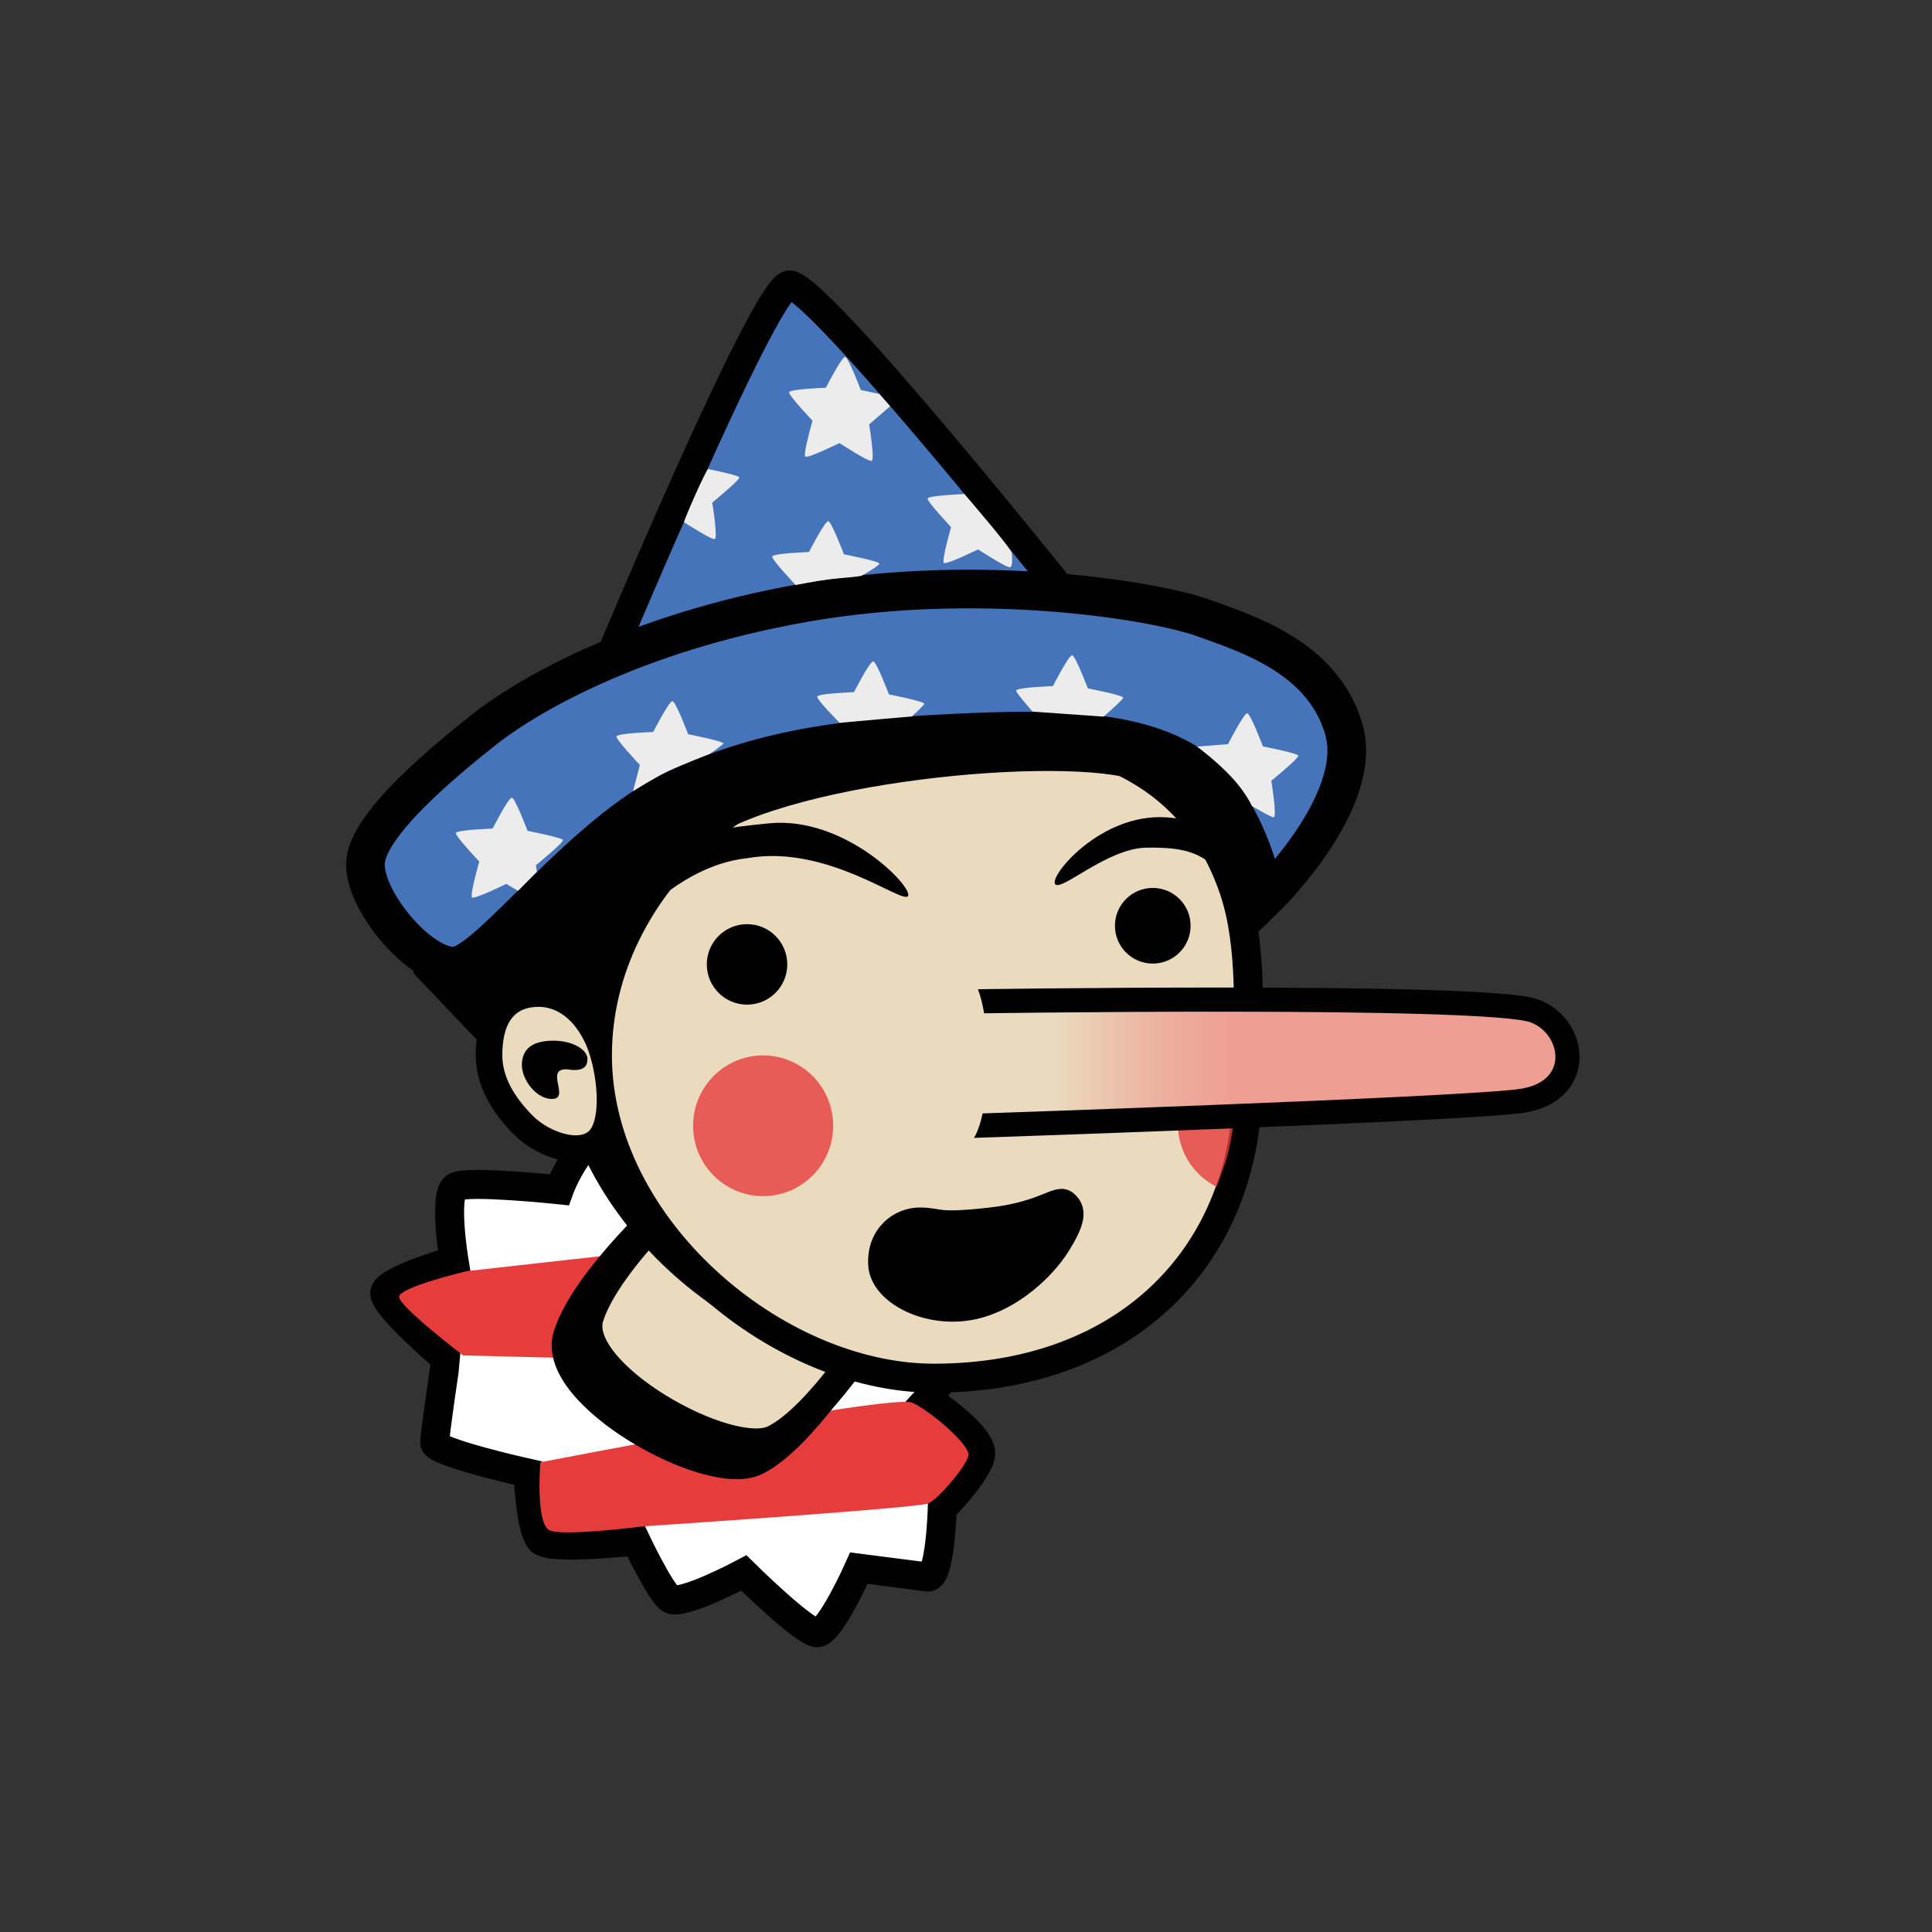 <?xml version="1.0" encoding="utf-8"?>
<!-- Generator: Adobe Illustrator 16.0.0, SVG Export Plug-In . SVG Version: 6.00 Build 0)  -->
<!DOCTYPE svg PUBLIC "-//W3C//DTD SVG 1.1//EN" "http://www.w3.org/Graphics/SVG/1.1/DTD/svg11.dtd">
<svg version="1.1" id="Layer_1" xmlns="http://www.w3.org/2000/svg" xmlns:xlink="http://www.w3.org/1999/xlink" x="0px" y="0px"
	 width="100px" height="100px" viewBox="0 0 100 100" enable-background="new 0 0 100 100" xml:space="preserve">
<rect x="0" y="0" width="100" height="100" fill="#333333" stroke="none"/>
<path fill="#FFFFFF" stroke="#010101" stroke-width="1.5" stroke-miterlimit="10" d="M32.637,57.928
	c-2.459,0.197-3.693,3.655-3.693,3.655s-4.683-0.494-5.35-0.161S23.5,65.25,23.5,65.25s-3.503,0.982-3.585,1.658
	s3.168,3.426,3.168,3.426S22.5,74.206,22.5,74.687s4.833,1.563,4.833,1.563s0.105,3,0.678,3.5s4.905,0.006,4.905,0.006
	s1.221,2.578,1.763,2.994s3.821-1.333,3.821-1.333s3.131,3.095,3.798,3.095s2.16-3.345,2.16-3.345s2.904,0.375,3.557,0.458
	s0.756-3.541,0.756-3.541s1.736-1.726,1.979-2.726s-2.736-2.946-2.736-2.946s1.786-1.948,0.758-2.828S35.096,57.73,32.637,57.928z"
	/>
<path fill="#E63D3C" d="M27.969,75.687c0,0-0.26,3.159,0.475,3.521C29.117,79.54,33.333,79,33.333,79s14.198-0.938,14.729-1.188
	s1.938-1.906,2.062-2.469s-2.148-2.446-2.926-2.746C46.083,72.167,27.969,75.687,27.969,75.687z"/>
<path fill="#E63D3C" d="M33.5,64.75l-9.334,1.042c0,0-3.51,0.833-3.51,1.333s3.312,3.031,3.312,3.031L31,70.334l2.334-2.75
	L33.5,64.75z"/>
<path fill="#EAD9C2" stroke="#010101" stroke-width="1.75" stroke-miterlimit="10" d="M35,62.167c0,0-4.583,4.083-5.5,7
	s7.25,7.5,9.583,6.333s5.222-5.833,5.222-5.833L35,62.167z"/>
<path fill="#EADBBE" stroke="#010101" stroke-width="1.5" stroke-miterlimit="10" d="M36,61.167c0,0-4.583,4.083-5.5,7
	s7.25,7.5,9.583,6.333s5.222-5.833,5.222-5.833L36,61.167z"/>
<path fill="#4574BA" stroke="#010101" stroke-width="1.5" stroke-miterlimit="10" d="M31.333,34.583c0,0,8.167-19.583,9.5-19.833
	s14.75,16.583,14.75,16.583L31.333,34.583z"/>
<path fill="#010101" stroke="#010101" stroke-width="1.25" stroke-miterlimit="10" d="M63.09,55c0,8.881-6.193,15.334-16.25,15.334
	c-8.208,0-17.412-7.824-17.412-16.707c0-8.882,8.514-16.293,18.562-16.684c8.447-0.329,12.738,3.177,14.39,8.141
	C63.373,48.062,63.09,51.668,63.09,55z"/>
<path fill="#EAD9C2" stroke="#010101" stroke-width="2" stroke-miterlimit="10" d="M30.625,53.812c-0.562-1.188-1.562-2.188-3-2.062
	s-2.001,1.253-2,2.878c0.001,1.231,0.667,2.353,1.667,3.372c1,1.02,3.021,1.668,3.646,0.562S31.188,55,30.625,53.812z"/>
<path fill="#EADBBE" stroke="#010101" stroke-width="1.5" stroke-miterlimit="10" d="M64.584,56c0,8.882-6.193,15.334-16.25,15.334
	c-8.208,0-17.411-7.824-17.411-16.706c0-8.883,8.514-16.294,18.562-16.685c8.447-0.329,12.738,3.177,14.391,8.141
	C64.866,49.062,64.584,52.669,64.584,56z"/>
<path fill="#EADBBE" stroke="#010101" stroke-width="0.75" stroke-miterlimit="10" d="M30.625,53.812
	c-0.562-1.188-1.562-2.188-3-2.062s-2.001,1.253-2,2.878c0.001,1.23,0.667,2.353,1.667,3.372s3.021,1.668,3.646,0.562
	S31.188,55,30.625,53.812z"/>
<path fill="#010101" d="M30.406,54.812c0,0.396-0.213,0.623-0.859,0.561c-1.485-0.248-0.047,1.408-0.891,1.502
	s-1.704-1.005-1.642-1.854s0.692-1.156,1.642-1.156S30.406,54.312,30.406,54.812z"/>
<path fill="#010101" stroke="#010101" stroke-width="1.5" stroke-miterlimit="10" d="M31.553,42.61
	c2.527-1.333,4.833-1.842,8.5-2.837s8.749-1.663,11.333-1.829c2.584-0.167,7.668,0.583,9.334,1.25s3.916,3.167,3.916,3.167
	s1.416,1.417,1.5,2.167s0.133,1.184-1.307,1.408c-0.955,0.148-2.354-4.52-5.414-6.102S41,39.5,36.167,42.917
	c-3.048,2.155-4.23,4.905-4.833,7.089c-0.353,1.278-0.906,2.583-0.906,2.583s-1.556-1.548-2.484-1.548s-3.068,1.896-3.068,1.896
	l-2.792-2.932C22.083,50.006,29.026,43.943,31.553,42.61z"/>
<path fill="#4574BA" stroke="#010101" stroke-width="2" stroke-miterlimit="10" d="M23.583,50c-1.75,0.167-4.75-3.333-4.667-5.333
	s4.163-5.34,6.163-6.923s7.554-4.978,16.638-6.561s18.115-0.093,20.591,0.809c2.206,0.803,6.166,2.009,7.25,5.759
	c1.083,3.75-4.068,8.742-4.068,8.742s-0.823-4.742-3.656-6.742c-2.834-2-7.183-2.057-12.35-1.807S39.833,38.583,35,40.833
	S25.333,49.833,23.583,50z"/>
<circle fill="#010101" stroke="#010101" stroke-width="0.5" stroke-miterlimit="10" cx="38.667" cy="49.917" r="1.833"/>
<circle fill="#010101" stroke="#010101" stroke-width="0.25" stroke-miterlimit="10" cx="59.667" cy="47.917" r="1.833"/>
<path fill="#010101" stroke="#010101" stroke-miterlimit="10" d="M45.437,65.458C45.354,63.875,46.521,63,47.604,63
	s0.749,0.333,3.666,0s3.455-1.316,4-0.833s0.356,1.151-0.386,2.34s-2.426,2.811-4.416,3.271
	C48.062,68.333,45.52,67.041,45.437,65.458z"/>
<ellipse opacity="0.8" fill="#E63D3C" cx="39.5" cy="58.27" rx="3.625" ry="3.642"/>
<path opacity="0.8" fill="#E63D3C" d="M62.957,61.422c-1.078-0.547-1.848-1.619-1.975-2.882c-0.013-0.122,1.012-0.079,1.012-0.079
	l1.824-0.084c0,0-0.184,1.188-0.371,1.725S62.989,61.438,62.957,61.422z"/>
<linearGradient id="SVGID_1_" gradientUnits="userSpaceOnUse" x1="49.781" y1="55.016" x2="81.132" y2="55.016">
	<stop  offset="0.152" style="stop-color:#EADBBE"/>
	<stop  offset="0.184" style="stop-color:#EBD3B8"/>
	<stop  offset="0.303" style="stop-color:#ECB6A3"/>
	<stop  offset="0.398" style="stop-color:#EDA597"/>
	<stop  offset="0.456" style="stop-color:#EE9E93"/>
</linearGradient>
<path fill="url(#SVGID_1_)" stroke="#010101" stroke-width="1.25" stroke-miterlimit="10" d="M49.781,51.839
	c0,0,27.136-0.425,29.625,0.479c2.22,0.807,2.637,4.266-0.781,4.682c-3.734,0.455-28.844,1.293-28.844,1.293V51.839z"/>
<path fill="#EADBBE" d="M51.125,54.84c0,2.433-0.522,4.405-1.167,4.405c-0.1,0-1.197-0.048-1.29-0.138
	c-0.503-0.486-0.876-2.213-0.876-4.268c0-2.044,0.369-3.762,0.868-4.26c0.096-0.095,1.196-0.146,1.299-0.146
	C50.603,50.434,51.125,52.406,51.125,54.84z"/>
<path fill="#010101" d="M47,46.375c0.261-0.465-3.25-4.125-7.154-3.763c-2.406,0.223-3.715,0.51-5.224,0.841
	s-4.296,4.527-3.999,5.83c0.297,1.301,3.236-4.342,8.042-4.861C42.802,43.674,46.739,46.84,47,46.375z"/>
<path fill="#010101" d="M54.607,45.75c-0.262-0.465,2.381-3.643,5.727-3.447C62.746,42.444,65.25,44,65.25,44l-0.629,3.917
	c0,0,0.004-0.917-1.121-2.354s-2.127-1.719-4.166-1.688S54.869,46.215,54.607,45.75z"/>
<path fill="#EDECED" d="M43.742,18.474c0.171,0.011,0.812,1.712,0.812,1.712l0.96,0.206l0.559,0.637l-1.086,0.937
	c0,0,0.304,1.837,0.128,1.889c-0.175,0.052-1.663-0.922-1.663-0.922s-1.633,0.803-1.768,0.7c-0.134-0.102,0.371-1.856,0.371-1.856
	s-1.226-1.299-1.214-1.47c0.011-0.172,1.904-0.237,1.904-0.237S43.57,18.463,43.742,18.474z"/>
<path fill="#EDECED" d="M42.868,26.977c0.171,0.011,0.812,1.712,0.812,1.712s1.793,0.351,1.833,0.478
	c0.023,0.077-0.485,0.386-0.893,0.619c-0.128,0.074-0.972,0.109-1.699,0.199s-1.739,0.295-1.739,0.295s-1.226-1.299-1.214-1.47
	c0.011-0.172,1.904-0.237,1.904-0.237S42.696,26.965,42.868,26.977z"/>
<path fill="#EDECED" d="M36.66,24.279c0.443,0.09,1.571,0.328,1.604,0.432c0.039,0.128-1.399,1.302-1.399,1.302
	s0.304,1.837,0.128,1.889c-0.15,0.044-1.271-0.668-1.583-0.87C35.358,27,36.559,24.259,36.66,24.279z"/>
<path fill="#EDECED" d="M52.369,28.628c0.041,0.48,0.01,0.705-0.08,0.731c-0.176,0.052-1.664-0.922-1.664-0.922
	s-1.633,0.803-1.768,0.7c-0.134-0.102,0.371-1.856,0.371-1.856s-1.226-1.299-1.214-1.47c0.011-0.172,1.904-0.237,1.904-0.237
	S52.35,28.383,52.369,28.628z"/>
<path fill="#EDECED" d="M26.493,41.291c0.171,0.011,0.812,1.712,0.812,1.712s1.793,0.351,1.833,0.478
	c0.039,0.129-1.399,1.303-1.399,1.303l0.052,0.337l-0.979,0.989l-0.608-0.359c0,0-1.633,0.803-1.768,0.699
	c-0.134-0.102,0.371-1.855,0.371-1.855s-1.226-1.3-1.214-1.471c0.011-0.172,1.904-0.237,1.904-0.237S26.321,41.279,26.493,41.291z"
	/>
<path fill="#EDECED" d="M34.806,36.291c0.171,0.011,0.812,1.712,0.812,1.712s1.793,0.351,1.833,0.478
	c0.01,0.032-0.699,0.532-0.699,0.532s-1.428,0.556-2.158,0.894c-0.653,0.303-1.828,1.047-1.828,1.047l0.354-1.359
	c0,0-1.226-1.3-1.214-1.471c0.011-0.172,1.904-0.237,1.904-0.237S34.634,36.279,34.806,36.291z"/>
<path fill="#EDECED" d="M45.197,34.23c0.171,0.011,0.812,1.712,0.812,1.712s1.793,0.351,1.833,0.478
	c0.019,0.062-0.64,0.661-0.64,0.661l-3.745,0.329c0,0-1.172-1.176-1.16-1.347c0.011-0.172,1.904-0.237,1.904-0.237
	S45.025,34.218,45.197,34.23z"/>
<path fill="#EDECED" d="M55.493,33.917c0.171,0.011,0.812,1.712,0.812,1.712s1.793,0.351,1.833,0.478
	c0.025,0.085-1.02,0.986-1.02,0.986l-3.669-0.26c0,0-0.864-0.973-0.856-1.083c0.011-0.172,1.904-0.237,1.904-0.237
	S55.321,33.905,55.493,33.917z"/>
<path fill="#EDECED" d="M64.556,36.921c0.171,0.011,0.812,1.712,0.812,1.712s1.793,0.351,1.833,0.478
	c0.039,0.129-1.399,1.303-1.399,1.303s0.304,1.837,0.128,1.889c-0.105,0.03-1.132-0.585-1.132-0.585s-0.239-0.613-1.032-1.471
	s-1.807-1.603-1.807-1.603l1.602-0.127C63.561,38.516,64.384,36.909,64.556,36.921z"/>
</svg>
